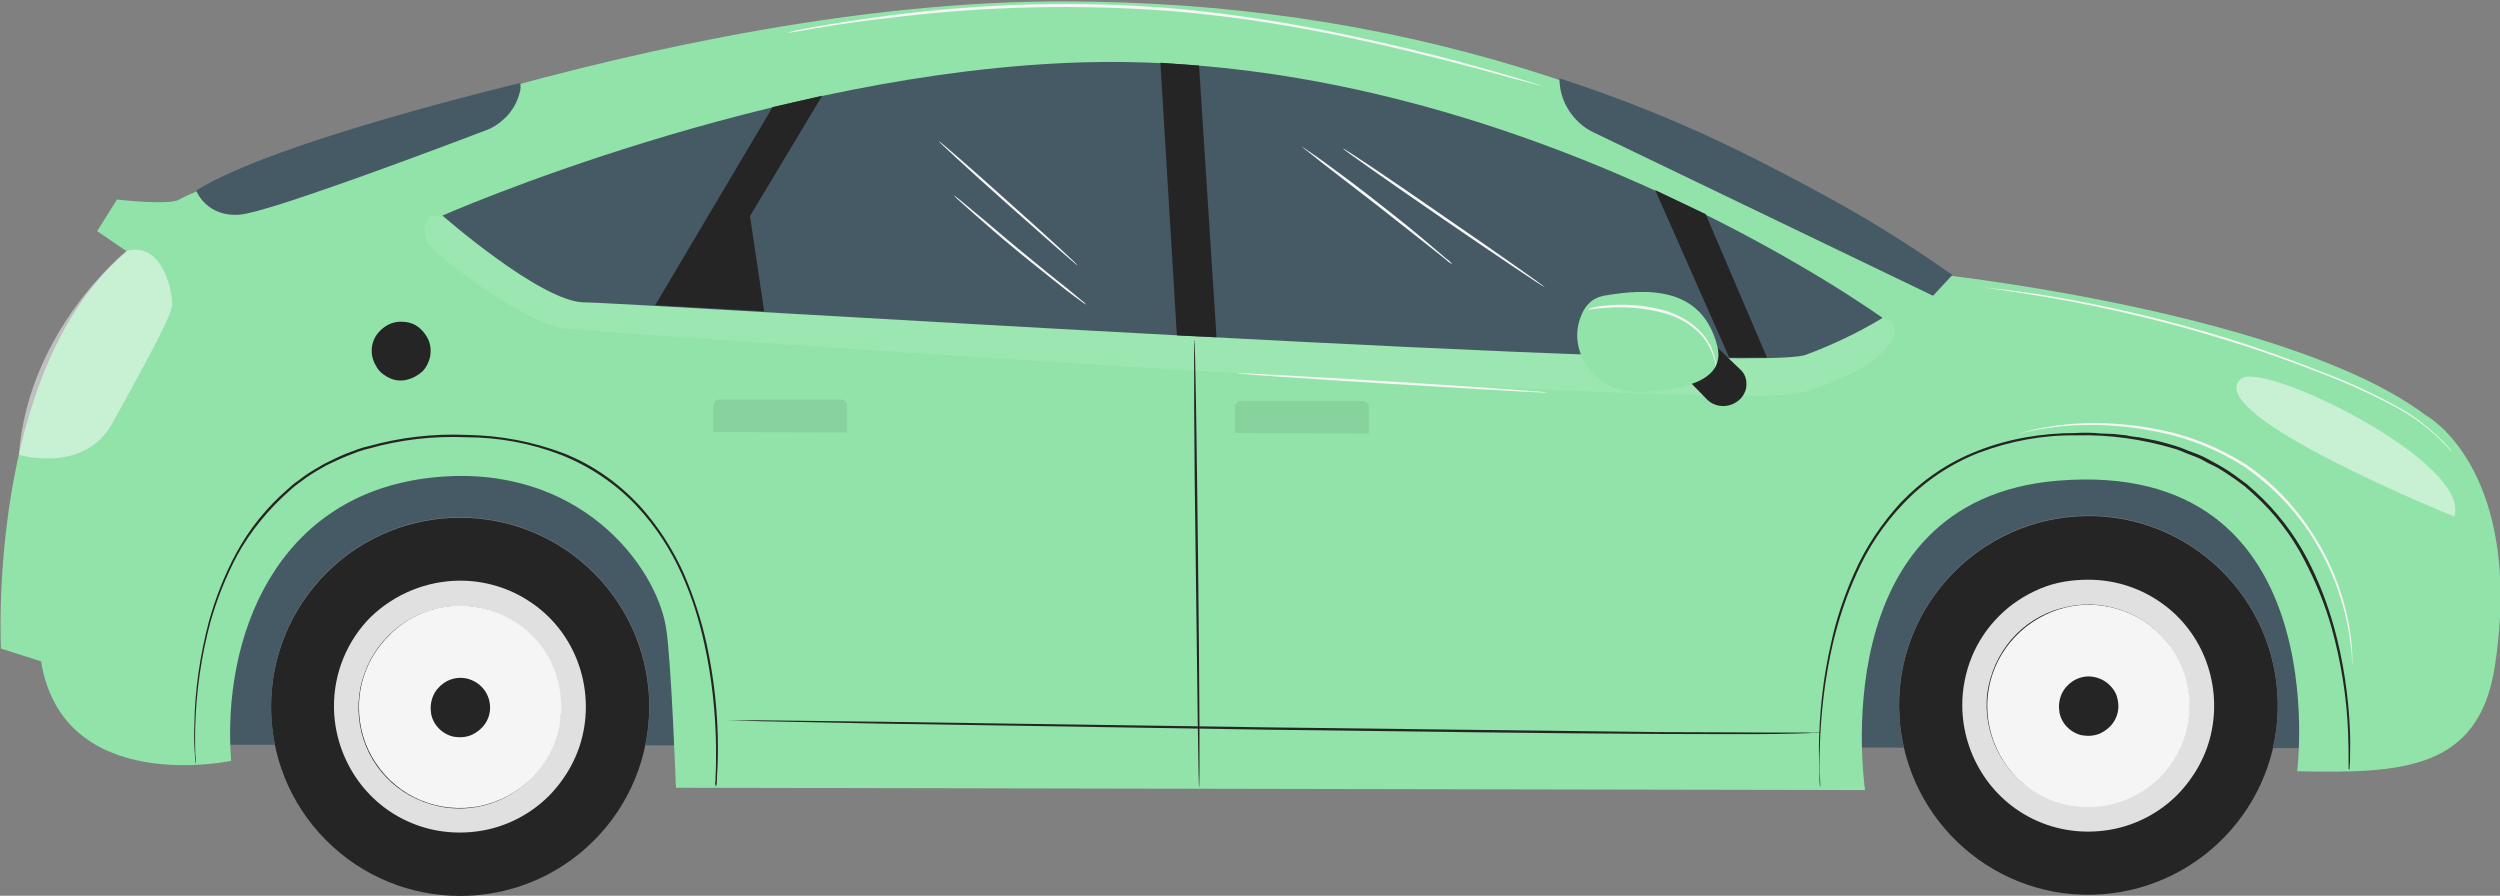 <?xml version="1.0" encoding="utf-8"?>
<!-- Generator: Adobe Illustrator 25.2.1, SVG Export Plug-In . SVG Version: 6.00 Build 0)  -->
<svg version="1.1" id="Capa_1" xmlns="http://www.w3.org/2000/svg" xmlns:xlink="http://www.w3.org/1999/xlink" x="0px" y="0px"
	 viewBox="0 0 530 189.9" style="enable-background:new 0 0 530 189.9;" xml:space="preserve">
<rect x="0" y="0" width="530" height="189.9" fill="#808080" stroke="none"/>
<style type="text/css">
	.st0{fill:#252525;}
	.st1{fill:#E0E0E0;}
	.st2{fill:#F5F5F5;}
	.st3{fill:#455A64;}
	.st4{fill:#92E3A9;}
	.st5{opacity:0.3;}
	.st6{opacity:0.3;fill:#FFFFFF;enable-background:new    ;}
	.st7{opacity:0.7;}
	.st8{opacity:0.7;fill:#FFFFFF;enable-background:new    ;}
	.st9{opacity:0.3;fill:#252525;enable-background:new    ;}
</style>
<g>
	<path class="st0" d="M402.7,152.2c-1.5-22.1,15.3-41.2,37.4-42.7c22.1-1.5,41.2,15.3,42.7,37.4c1.5,22.1-15.3,41.2-37.4,42.7
		C423.3,191.1,404.2,174.3,402.7,152.2z"/>
	<path class="st1" d="M442.8,122.9c5.3,0,10.5,1.6,14.8,4.5c4.4,2.9,7.8,7.1,9.8,12c2,4.9,2.5,10.3,1.5,15.4
		c-1,5.2-3.6,9.9-7.3,13.7c-3.7,3.7-8.5,6.3-13.7,7.3c-5.2,1-10.6,0.5-15.4-1.5c-4.9-2-9.1-5.5-12-9.9c-2.9-4.4-4.5-9.6-4.5-14.9
		c0-3.5,0.7-7,2-10.2c1.3-3.2,3.3-6.2,5.8-8.7c2.5-2.5,5.4-4.4,8.7-5.8S439.3,122.9,442.8,122.9z M464.1,149.6
		c0-4.2-1.2-8.4-3.6-11.9c-2.3-3.5-5.7-6.3-9.6-7.9c-3.9-1.6-8.2-2.1-12.4-1.2c-4.2,0.8-8,2.8-11,5.8c-3,3-5,6.8-5.9,10.9
		s-0.4,8.5,1.2,12.4c1.6,3.9,4.3,7.3,7.9,9.6c3.5,2.4,7.7,3.6,11.9,3.6c5.7,0,11.1-2.2,15.1-6.2
		C461.9,160.8,464.1,155.3,464.1,149.6z"/>
	<path class="st2" d="M442.8,128.2c4.2,0,8.4,1.3,11.9,3.6c3.5,2.4,6.3,5.7,7.9,9.6c1.6,3.9,2,8.2,1.2,12.4c-0.8,4.2-2.9,8-5.9,11
		c-3,3-6.8,5-11,5.9c-4.2,0.8-8.5,0.4-12.4-1.2c-3.9-1.6-7.3-4.4-9.6-7.9c-2.3-3.5-3.6-7.7-3.6-11.9c0-5.7,2.3-11.1,6.3-15.1
		S437.1,128.2,442.8,128.2z"/>
	<path class="st0" d="M449.1,149.7c0,1.3-0.4,2.5-1.1,3.5c-0.7,1-1.7,1.8-2.8,2.3c-1.2,0.5-2.4,0.6-3.7,0.4
		c-1.2-0.2-2.4-0.9-3.2-1.7c-0.9-0.9-1.5-2-1.7-3.2c-0.2-1.2-0.1-2.5,0.4-3.7c0.5-1.2,1.3-2.1,2.3-2.8c1-0.7,2.3-1.1,3.5-1.1
		c0.8,0,1.7,0.2,2.4,0.5c0.8,0.3,1.5,0.8,2.1,1.4c0.6,0.6,1.1,1.3,1.4,2.1C448.9,148,449.1,148.9,449.1,149.7z"/>
</g>
<g>
	<path class="st0" d="M69.1,178.1c-15.6-15.7-15.5-41.1,0.2-56.7c15.7-15.6,41.1-15.5,56.7,0.2c15.6,15.7,15.5,41.1-0.2,56.7
		C110.1,193.9,84.7,193.8,69.1,178.1z"/>
	<path class="st1" d="M97.6,123.1c5.3,0,10.5,1.6,14.8,4.5c4.4,2.9,7.8,7.1,9.8,12c2,4.9,2.5,10.3,1.5,15.4c-1,5.2-3.6,9.9-7.3,13.7
		c-3.7,3.7-8.5,6.3-13.7,7.3c-5.2,1-10.6,0.5-15.4-1.5c-4.9-2-9.1-5.5-12-9.9c-2.9-4.4-4.5-9.6-4.5-14.9c0-7.1,2.8-13.9,7.8-18.9
		C83.7,125.9,90.5,123.1,97.6,123.1z M118.9,149.9c0-4.2-1.2-8.4-3.6-11.9c-2.3-3.5-5.7-6.3-9.6-7.9c-3.9-1.6-8.2-2.1-12.4-1.2
		c-4.2,0.8-8,2.9-11,5.9c-3,3-5,6.8-5.9,11c-0.8,4.2-0.4,8.5,1.2,12.4c1.6,3.9,4.4,7.3,7.9,9.6c3.5,2.3,7.7,3.6,11.9,3.6
		c5.7,0,11.1-2.3,15.1-6.3C116.6,161,118.9,155.5,118.9,149.9z"/>
	<path class="st2" d="M97.6,128.4c4.2,0,8.4,1.3,11.9,3.6s6.3,5.7,7.9,9.6c1.6,3.9,2,8.2,1.2,12.4c-0.8,4.2-2.9,8-5.9,11
		c-3,3-6.8,5-11,5.9c-4.2,0.8-8.5,0.4-12.4-1.2c-3.9-1.6-7.3-4.4-9.6-7.9c-2.4-3.5-3.6-7.7-3.6-11.9c0-5.7,2.3-11.1,6.3-15.1
		C86.5,130.6,91.9,128.4,97.6,128.4z"/>
	<path class="st0" d="M103.9,150c0,1.3-0.4,2.5-1.1,3.5c-0.7,1-1.7,1.8-2.8,2.3c-1.2,0.5-2.4,0.6-3.7,0.4c-1.2-0.2-2.4-0.9-3.2-1.7
		c-0.9-0.9-1.5-2-1.7-3.2c-0.2-1.2-0.1-2.5,0.4-3.7c0.5-1.2,1.3-2.1,2.3-2.8c1-0.7,2.3-1.1,3.5-1.1c1.7,0,3.3,0.7,4.5,1.9
		C103.2,146.7,103.9,148.3,103.9,150z"/>
</g>
<g>
	<path class="st3" d="M48.1,91.4l-0.1,66.5l10.3,0c-2.6-12.8,1-26.7,11-36.6c15.7-15.6,41.1-15.5,56.7,0.2
		c9.9,9.9,13.5,23.8,10.8,36.5l266.8,0.5c-0.5-2.1-0.8-4.2-0.9-6.4c-1.5-22.1,15.3-41.2,37.4-42.7c22.1-1.5,41.2,15.3,42.7,37.4
		c0.3,4.1-0.1,8-1,11.8l15.7,0l0.1-66.5L48.1,91.4z"/>
	<path class="st4" d="M24.8,42.3c0,0,11.2,1.3,13.2,0c4.5-2.9,103.1-42.2,187.6-42c67.8,0.1,128.8,18.3,188.1,58.2
		c0,0,72.3,8.2,100.5,29.5c6.6,3.9,20,19,14.7,53.3c-3.4,21.9-19.6,22.7-41.9,22.2c0,0,8.5-66.4-50.7-61.6
		c-50.3,4.1-40.9,65.6-40.9,65.6L143.3,167c0,0-1-27.3-2.1-33.9c-2.1-13.2-18.5-35-49.2-31.9c-33.7,3.4-45,34.1-43,60.1
		c0,0-35.6,7.6-40.3-21.1l-8.5-2.7c0,0-3.1-59.3,26.7-84.2l-6.3-4.3L24.8,42.3z"/>
	<path class="st3" d="M41.6,40.4c0,0,2.1,5.7,9.3,5.1c5.9-0.5,39.6-13.1,51.9-17.8c1.8-0.6,3.3-1.7,4.6-3c1.3-1.4,2.2-3,2.7-4.8
		c0.3-0.8,0.3-1.6,0.2-2.3C110.3,17.6,58,30,41.6,40.4z"/>
	<path class="st3" d="M330.6,16.6c0,2.4,0.7,4.8,2,6.8c1.3,2,3.1,3.7,5.3,4.7l71.9,34.6l4.1-4.4c0,0-7.5-5.4-17.3-11.3
		c-9.1-5.4-20.2-11.2-26.9-14.5C357,26.2,343.9,20.9,330.6,16.6z"/>
	<g class="st5">
		<path class="st6" d="M91.5,45.7c-0.5,0.4-0.9,0.9-1.1,1.5c-0.3,0.6-0.4,1.2-0.4,1.9c0,0.6,0.1,1.3,0.4,1.9
			c0.3,0.6,0.7,1.1,1.1,1.5c3.6,3.7,20.5,16.4,28.4,17.2c7.9,0.8,247.7,17.6,261.9,13.6c14.2-4,22.5-11.2,19-15.3l-6.4-2.2
			l-113.1,1.9L91.5,45.7z"/>
	</g>
	<g class="st7">
		<path class="st8" d="M4,96.4c0,0,13.9,4.2,19.9-6.8c6-11,12.6-22.6,12.6-25.1c0-3.2-2.2-13.3-9.7-11.3C26.9,53.2,6.1,69.6,4,96.4z
			"/>
	</g>
	<g class="st7">
		<path class="st8" d="M520.3,109.5c0,0-54-21.8-45.2-29.2C479.7,76.4,524.1,98,520.3,109.5z"/>
	</g>
	<path class="st0" d="M498.1,163.3c0,0,0-0.2,0-0.5c0-0.4,0.1-0.9,0.1-1.6c0-1.4,0.1-3.5,0-6.1c-0.3-7.5-1.4-15-3.4-22.2
		c-1.4-5-3.3-9.9-5.7-14.5c-2.8-5.3-6.5-10.1-10.9-14.1l-1.8-1.6l-1.9-1.4c-1.3-1-2.7-1.9-4.1-2.7c-0.7-0.4-1.5-0.8-2.2-1.2
		c-0.7-0.4-1.5-0.8-2.3-1.1l-2.4-0.9l-1.2-0.5l-1.2-0.4c-1.7-0.5-3.4-1-5.1-1.3l-2.6-0.5c-0.9-0.1-1.8-0.2-2.6-0.4
		c-0.9-0.1-1.8-0.2-2.7-0.3l-2.7-0.1c-1.8-0.2-3.6-0.2-5.4-0.1c-7.1,0-14.2,1.2-20.8,3.8c-6.2,2.4-11.7,6.2-16.3,11
		c-4,4.4-7.4,9.4-9.8,14.9c-2.1,4.7-3.8,9.7-4.9,14.8c-1.7,7.3-2.5,14.8-2.6,22.3c0,2.7,0.1,4.7,0.1,6.1c0,0.7,0.1,1.2,0.1,1.6
		c0,0.4,0.1,0.5,0.1,0.5s0-0.2,0-0.5s0-0.9-0.1-1.6c-0.1-1.4-0.1-3.5,0-6.1c0.2-7.5,1.1-15,2.8-22.3c1.2-5,2.8-9.9,5-14.7
		c2.4-5.4,5.7-10.4,9.8-14.7c4.5-4.8,10-8.5,16.1-10.9c6.6-2.5,13.6-3.8,20.6-3.7c7-0.2,14.1,0.8,20.8,2.8l1.2,0.4l1.2,0.5l2.3,0.9
		c0.8,0.3,1.5,0.7,2.2,1.1c0.7,0.4,1.5,0.7,2.2,1.1c1.4,0.8,2.7,1.7,4,2.6l1.9,1.4l1.8,1.6c4.4,4,8.1,8.7,10.8,14
		c2.4,4.6,4.4,9.4,5.8,14.4c2,7.2,3.2,14.7,3.5,22.2c0.1,2.7,0.1,4.7,0.1,6.1l0,1.6C498.1,163.1,498.1,163.3,498.1,163.3z"/>
	<path class="st0" d="M151.8,166.8c0,0,0-0.2,0.1-0.5s0.1-0.9,0.1-1.6c0.1-1.4,0.2-3.4,0.2-6.1c0-7.4-0.8-14.8-2.4-22.1
		c-1.1-5-2.7-9.9-4.7-14.6c-2.4-5.4-5.6-10.4-9.6-14.8c-4.5-4.8-9.9-8.6-16-11c-6.6-2.5-13.5-3.8-20.6-3.9c-7-0.3-14,0.5-20.8,2.4
		c-0.4,0.1-0.8,0.2-1.2,0.3l-1.2,0.4l-2.4,0.9c-1.5,0.6-3,1.4-4.5,2.1c-1.4,0.8-2.8,1.6-4.1,2.5l-1.9,1.4c-0.3,0.2-0.7,0.5-0.9,0.7
		l-0.9,0.8c-4.5,3.9-8.2,8.5-11,13.7c-2.4,4.5-4.3,9.3-5.7,14.3c-1.9,7.2-3,14.6-3.1,22c-0.1,2.6,0,4.7,0.1,6.1
		c0,0.7,0.1,1.2,0.1,1.6c0,0.4,0.1,0.5,0.1,0.5c0-0.2,0-0.4,0-0.5c0-0.4,0-0.9-0.1-1.6c0-1.4-0.1-3.4,0-6c0.2-7.4,1.3-14.8,3.2-21.9
		c1.4-4.9,3.3-9.7,5.7-14.2c2.8-5.1,6.6-9.7,11-13.6l0.9-0.8c0.3-0.2,0.6-0.5,0.9-0.7l1.9-1.4c1.3-0.9,2.7-1.7,4.1-2.5
		c1.5-0.7,2.9-1.4,4.4-2l2.3-0.9l1.2-0.4c0.4-0.1,0.8-0.2,1.2-0.3c6.7-1.9,13.6-2.7,20.6-2.4c7,0,13.9,1.3,20.3,3.8
		c6,2.4,11.5,6.1,15.9,10.8c4,4.3,7.2,9.2,9.6,14.6c2.1,4.7,3.6,9.5,4.7,14.5c1.6,7.2,2.4,14.6,2.5,22c0,2.6,0,4.7-0.1,6.1
		c0,0.7,0,1.2-0.1,1.6C151.7,166.7,151.8,166.8,151.8,166.8z"/>
	<path class="st3" d="M93.8,45.7c0,0,20.9,18.3,30,18.4c9.1,0,248.5,15.4,259.1,11.1c5.6-2.1,11.1-4.7,16.2-7.8
		c0,0-77.9-56.5-169-54.2C163.4,15,93.8,45.7,93.8,45.7z"/>
	<path class="st0" d="M350.9,40.3l15.7,35.5l8,0l-13-30.4L350.9,40.3z"/>
	<g class="st5">
		<path class="st9" d="M151.2,91.6l28.4,0.1l0-5.7c0-0.3-0.1-0.7-0.4-0.9c-0.2-0.2-0.6-0.4-0.9-0.4l-25.8,0c-0.3,0-0.7,0.1-0.9,0.4
			c-0.2,0.2-0.4,0.6-0.4,0.9L151.2,91.6L151.2,91.6z"/>
	</g>
	<g class="st5">
		<path class="st9" d="M261.8,91.8l28.4,0.1l0-5.6c0-0.3-0.1-0.7-0.4-0.9c-0.2-0.2-0.6-0.4-0.9-0.4l-25.8,0c-0.3,0-0.7,0.1-0.9,0.4
			c-0.2,0.2-0.4,0.6-0.4,0.9L261.8,91.8L261.8,91.8z"/>
	</g>
	<path class="st0" d="M163.8,22.7l-24.9,42l23.1,1.3L159,45.8l15.3-25.5L163.8,22.7z"/>
	<path class="st0" d="M254.2,13.9l3.7,57.6l-8.4-0.4L246,13.3L254.2,13.9z"/>
	<path class="st0" d="M361.8,84.6l-3.6-3.7l5.8-7.3l4.9,4.7c0.7,0.6,1.2,1.5,1.3,2.5C370.8,85.3,365,87.9,361.8,84.6z"/>
	<path class="st4" d="M347.3,83.1c-8.8,0.3-15.6-8.7-11.9-16.6c0.4-1,1-1.8,1.8-2.5c0.8-0.7,1.8-1.1,2.8-1.3
		c9.1-1.6,20.9-2.1,24.1,10.8c0.9,3.8-1.2,6.2-4.7,7.6C356,82.5,351.5,83,347.3,83.1z"/>
	<path class="st0" d="M78.8,74.4c0,1.2,0.4,2.4,1.1,3.5s1.7,1.8,2.8,2.3c1.1,0.5,2.4,0.6,3.6,0.3c1.2-0.3,2.3-0.9,3.2-1.7
		c0.9-0.9,1.4-2,1.7-3.2c0.2-1.2,0.1-2.5-0.4-3.6c-0.5-1.1-1.3-2.1-2.3-2.8c-1-0.7-2.2-1-3.5-1c-1.7,0-3.2,0.7-4.4,1.9
		S78.8,72.7,78.8,74.4z"/>
	<path class="st0" d="M152,152.7l0.6,0l1.8,0l6.8,0.2l25,0.5l82.6,1.3c32.3,0.4,61.5,0.8,82.7,0.9c10.6,0,19.1,0.1,25.1,0
		c5.9-0.1,9.2-0.2,9.1-0.4c-0.8,0.1-1.6,0.2-2.4,0.1c-1.6,0-3.9,0-6.8,0c-5.9,0-14.5-0.1-25.1-0.1l-82.6-1l-82.6-1.2l-25.1-0.3
		l-6.8,0l-1.8,0L152,152.7z"/>
	<path class="st0" d="M254.2,167c0.2,0,0.1-21.3-0.2-47.5c-0.3-26.2-0.6-47.5-0.8-47.5c-0.1,0-0.1,21.3,0.3,47.5
		C253.8,145.7,254.1,167,254.2,167z"/>
	<path class="st2" d="M199,29.9c-0.1,0.1,6.4,6.1,14.6,13.4s14.8,13.1,14.9,13c0.1-0.1-6.4-6.1-14.6-13.4
		C205.8,35.6,199.1,29.8,199,29.9z"/>
	<path class="st2" d="M202.2,41.4c0.3,0.4,0.6,0.7,1,1c0.7,0.6,1.6,1.5,2.9,2.6c2.5,2.2,5.9,5.2,9.8,8.4c3.9,3.2,7.5,6,10.1,8.1
		c1.3,1,2.4,1.8,3.1,2.3c0.4,0.3,0.8,0.6,1.2,0.8c-0.3-0.4-0.7-0.7-1.1-1l-3-2.5c-2.6-2-6.1-4.9-10-8.1c-3.9-3.2-7.3-6.2-9.9-8.3
		l-3-2.5C203,42,202.6,41.7,202.2,41.4z"/>
	<path class="st2" d="M284.7,31.5c-0.1,0.1,9.4,6.8,21.2,14.9c11.8,8.1,21.5,14.6,21.6,14.5c0.1-0.1-9.4-6.8-21.2-14.9
		C294.5,37.8,284.8,31.3,284.7,31.5z"/>
	<path class="st2" d="M275.9,31c0.4,0.4,0.8,0.7,1.2,1l3.4,2.7l11.4,8.8l11.3,8.9l3.4,2.7c0.4,0.4,0.8,0.7,1.3,0.9
		c-0.4-0.4-0.7-0.8-1.2-1.1c-0.8-0.7-1.9-1.6-3.3-2.8c-2.8-2.4-6.7-5.6-11.1-9c-4.4-3.5-8.5-6.5-11.5-8.7c-1.5-1.1-2.7-1.9-3.6-2.5
		C276.8,31.6,276.3,31.3,275.9,31z"/>
	<path class="st2" d="M418.9,60.7c0.1,0,0.2,0.1,0.3,0.1l0.8,0.1l3.1,0.4c2.7,0.4,6.7,1,11.5,1.8c12.6,2.2,25.1,5.2,37.4,9
		c7.2,2.2,13.9,4.6,20,7c5.4,2,10.6,4.4,15.7,7.1c3.4,1.8,6.6,4.1,9.4,6.8c0.5,0.5,0.9,0.9,1.3,1.3c0.4,0.4,0.7,0.7,0.9,1l0.6,0.6
		c0.1,0.1,0.1,0.1,0.2,0.2c0,0,0-0.1-0.2-0.2l-0.5-0.7c-0.2-0.3-0.5-0.6-0.9-1c-0.4-0.4-0.8-0.9-1.3-1.3c-2.8-2.7-5.9-5.1-9.4-6.9
		c-5.1-2.8-10.3-5.2-15.7-7.2c-6.1-2.4-12.8-4.9-20-7.1c-12.3-3.8-24.8-6.8-37.4-8.9c-4.9-0.8-8.8-1.3-11.6-1.6l-3.2-0.3l-0.8-0.1
		C419.1,60.7,419,60.7,418.9,60.7z"/>
	<path class="st2" d="M166.6,7l0.4,0l1.2-0.2l4.7-0.8c4.1-0.7,10-1.6,17.3-2.4c19.1-2.3,38.4-2.7,57.6-1.3
		c22.5,1.8,42.4,6.4,56.7,10c7.2,1.8,12.9,3.4,16.9,4.5L326,18l1.2,0.3c0.1,0,0.3,0.1,0.4,0.1c-0.1-0.1-0.3-0.1-0.4-0.1l-1.2-0.4
		l-4.6-1.4c-4-1.2-9.7-2.8-16.9-4.7c-14.3-3.6-34.3-8.2-56.8-10.1c-19.2-1.5-38.5-1-57.7,1.4c-7.3,0.9-13.2,1.9-17.3,2.6
		c-2,0.4-3.6,0.7-4.7,0.9L167,7C166.8,7,166.7,7,166.6,7z"/>
	<path class="st2" d="M336.6,65.6c0.4,0,0.9,0,1.3-0.1c0.8-0.1,2-0.2,3.6-0.3c3.9-0.2,7.9,0.2,11.7,1.3c2.1,0.6,4,1.6,5.7,2.9
		c1.4,1.1,2.6,2.4,3.4,4c0.8,1.4,1.3,3,1.5,4.6c0,0,0-0.1,0-0.3c0-0.3,0-0.7-0.1-1c-0.2-1.2-0.6-2.4-1.1-3.5c-0.9-1.6-2-3-3.5-4.2
		c-1.8-1.4-3.8-2.4-5.9-3.1c-3.9-1.1-7.9-1.5-11.9-1.2c-1.2,0.1-2.4,0.2-3.6,0.5C337.4,65.3,337,65.4,336.6,65.6z"/>
	<path class="st2" d="M262.2,79.1c0,0.2,14.7,1.2,32.9,2.3c18.2,1.1,33,2,33,1.8c0-0.1-14.7-1.2-32.9-2.3
		C277,79.8,262.2,79,262.2,79.1z"/>
	<path class="st2" d="M428,91.9c0.1,0,0.2,0,0.3,0l0.7-0.2c0.6-0.1,1.6-0.4,2.8-0.6c3.5-0.6,7-1,10.6-1c5.3-0.1,10.5,0.5,15.7,1.6
		c6.3,1.3,12.3,3.8,17.8,7.3c5.3,3.7,9.9,8.3,13.5,13.6c2.9,4.4,5.3,9.1,6.8,14.2c1.1,3.4,1.8,6.9,2.2,10.4c0.2,1.2,0.2,2.2,0.2,2.9
		l0.1,0.8c0,0.1,0,0.2,0,0.3c0-0.1,0-0.2,0-0.3l0-0.8c0-0.7,0-1.7-0.1-2.9c-0.3-3.6-1-7.1-2-10.5c-1.6-5.1-3.8-9.9-6.8-14.3
		c-3.6-5.5-8.2-10.2-13.6-13.9c-5.5-3.5-11.6-6-17.9-7.3c-5.2-1.1-10.5-1.6-15.8-1.5c-3.6,0.1-7.1,0.5-10.6,1.2
		c-1.2,0.2-2.2,0.6-2.8,0.7l-0.7,0.2L428,91.9z"/>
</g>
</svg>
